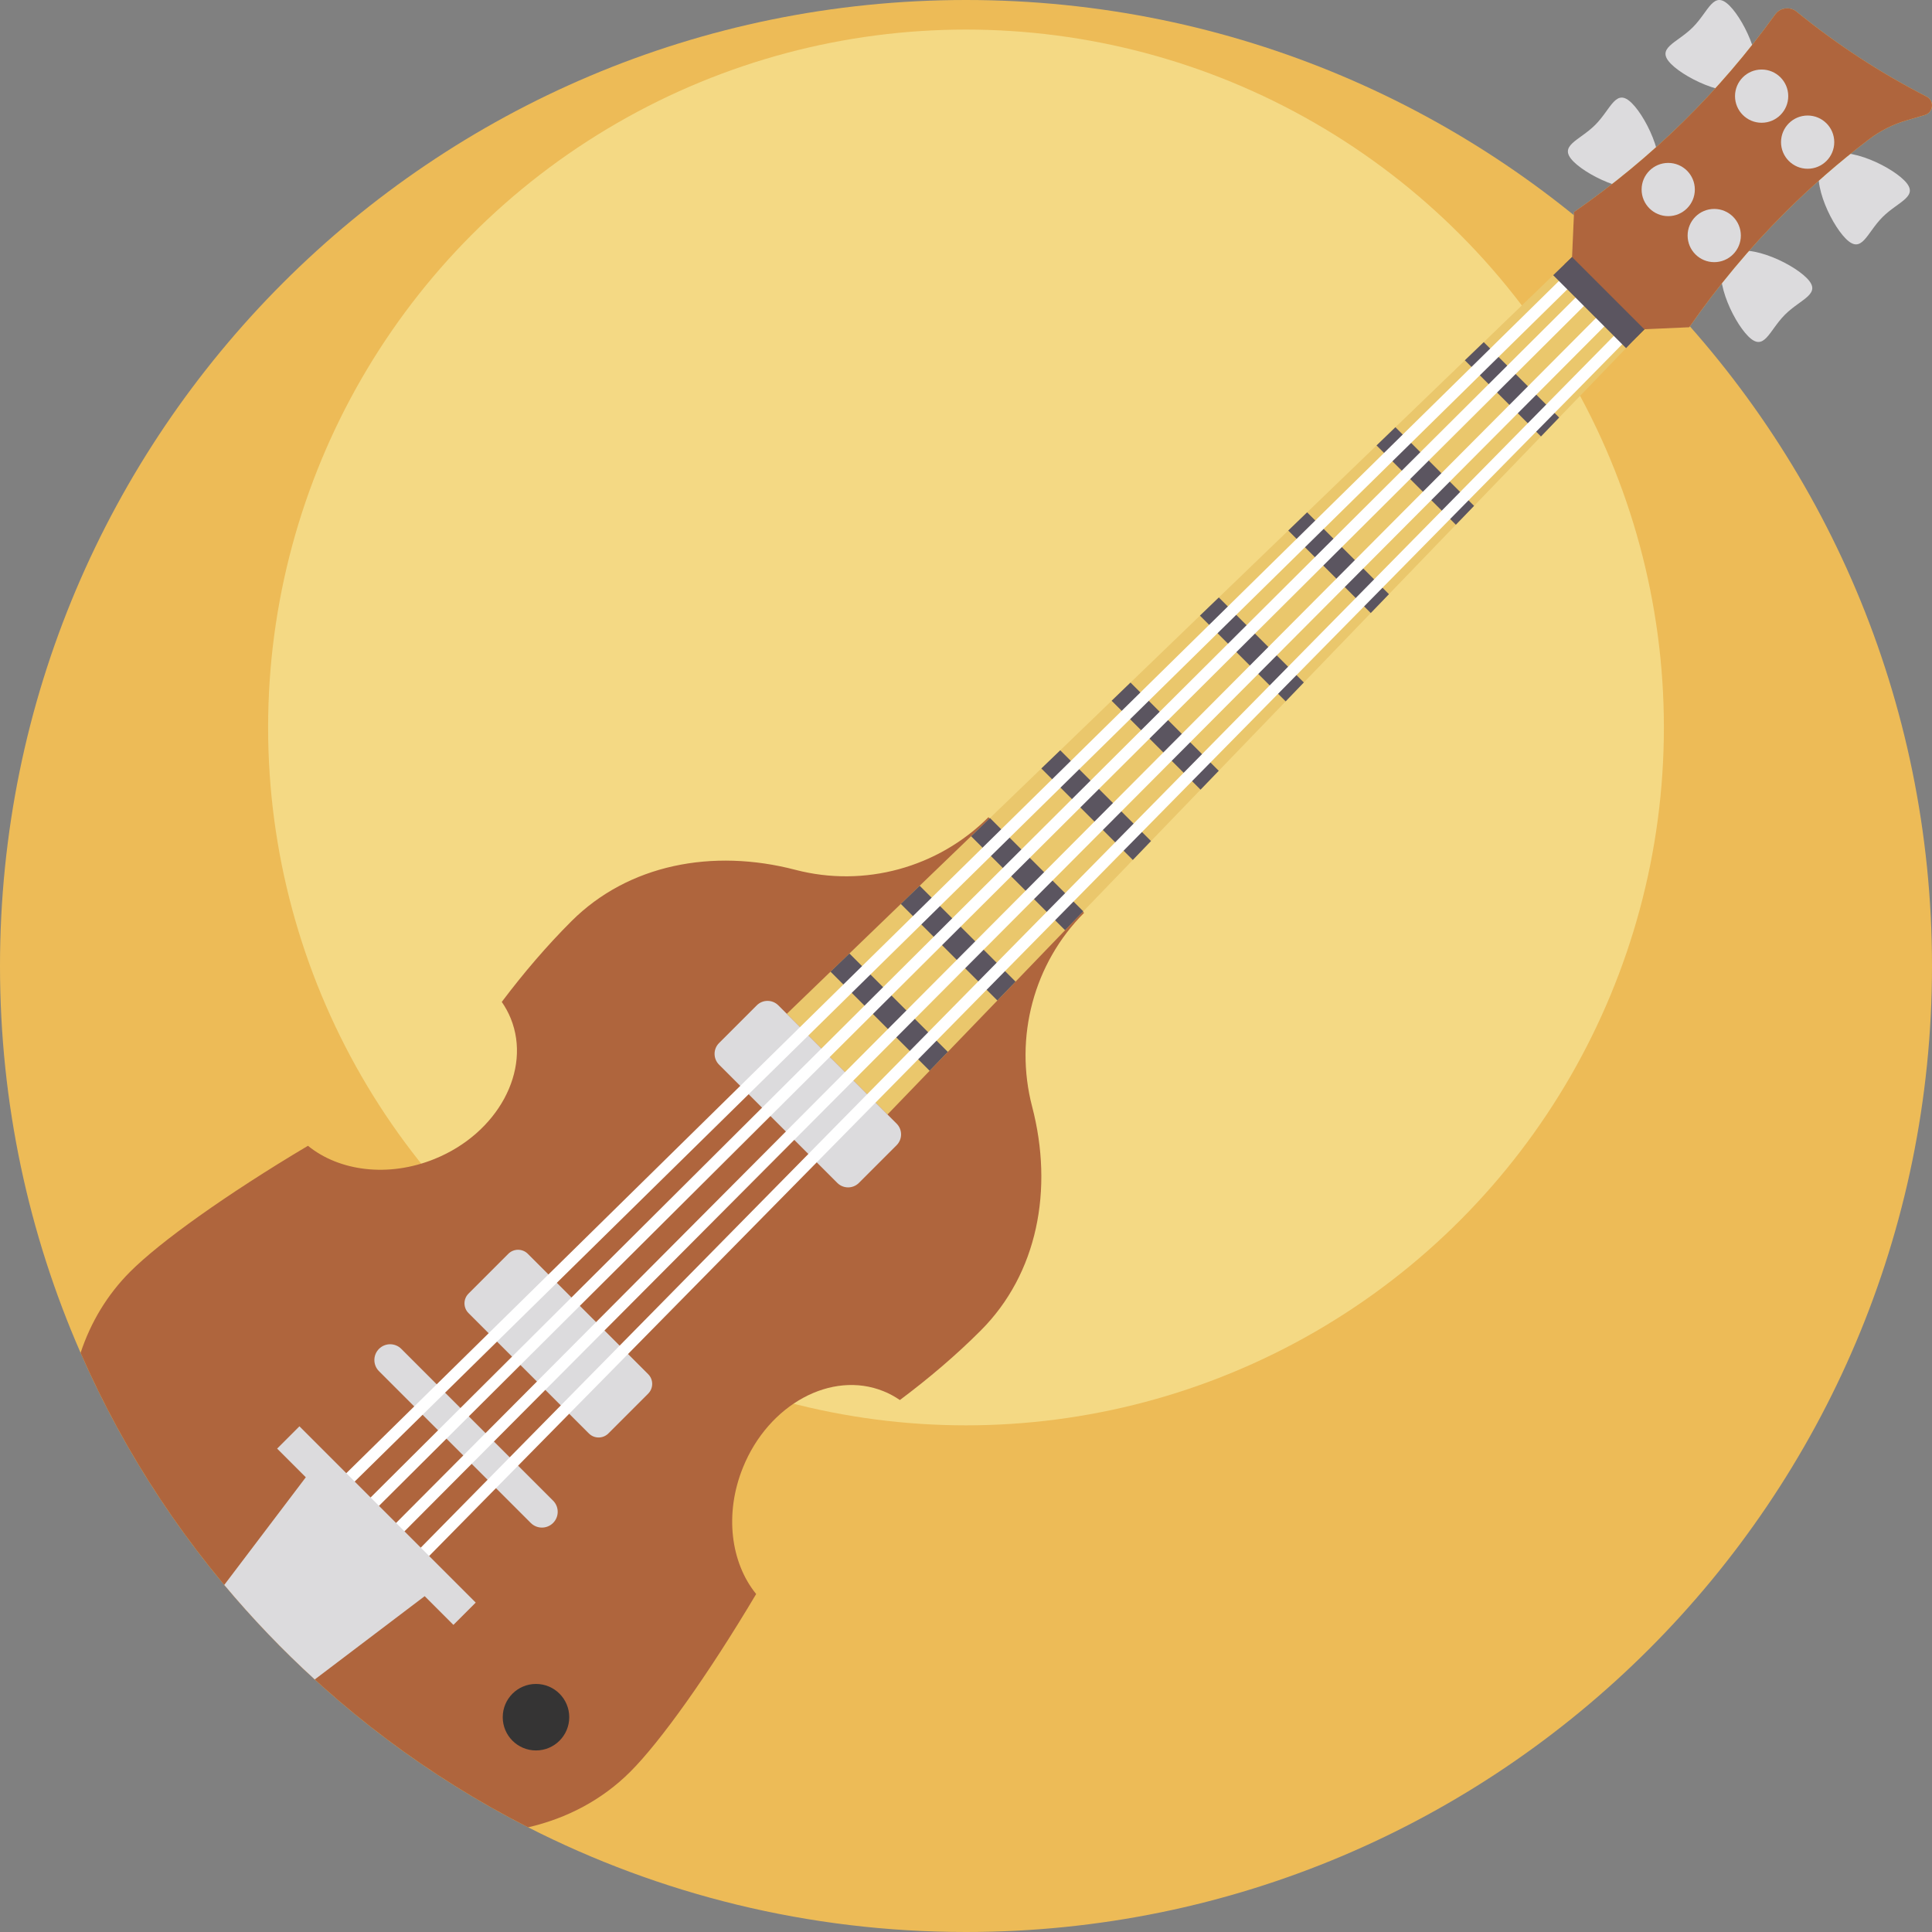 <?xml version="1.0" encoding="iso-8859-1"?>
<!-- Generator: Adobe Illustrator 19.0.0, SVG Export Plug-In . SVG Version: 6.00 Build 0)  -->
<svg version="1.1" id="Capa_1" xmlns="http://www.w3.org/2000/svg" xmlns:xlink="http://www.w3.org/1999/xlink" x="0px" y="0px"
	 viewBox="0 0 512 512" style="enable-background:new 0 0 512 512;" xml:space="preserve">
<rect x="0" y="0" width="512" height="512" fill="#808080" stroke="none"/>
<path style="fill:#EDBB57;" d="M512,256c0,141.385-114.615,256-256,256c-41.775,0-81.199-10-116.036-27.742
	c-20.616-10.501-39.633-23.719-56.55-39.184c-8.537-7.795-16.551-16.175-23.98-25.057c-15.423-18.474-28.306-39.163-38.076-61.503
	C7.617,327.126,0,292.456,0,256C0,114.615,114.615,0,256,0S512,114.615,512,256z"/>
<circle style="fill:#F4D984;" cx="256" cy="192.784" r="184.947"/>
<g>
	<path style="fill:#DCDBDD;" d="M464.079,22.708c4.272-4.272-1.458-16.927-5.73-21.199s-5.468,1.458-9.74,5.73
		s-10.002,5.468-5.73,9.739C447.152,21.25,459.807,26.979,464.079,22.708z"/>
	<path style="fill:#DCDBDD;" d="M483.427,42.056c4.272-4.272,16.927,1.458,21.199,5.73s-1.458,5.468-5.73,9.739
		c-4.272,4.272-5.468,10.002-9.74,5.73C484.885,58.983,479.156,46.328,483.427,42.056z"/>
	<path style="fill:#DCDBDD;" d="M438.218,48.569c4.272-4.272-1.458-16.927-5.73-21.199s-5.468,1.458-9.74,5.73
		c-4.272,4.272-10.002,5.468-5.73,9.739C421.289,47.111,433.946,52.842,438.218,48.569z"/>
	<path style="fill:#DCDBDD;" d="M457.566,67.917c4.272-4.272,16.927,1.458,21.199,5.73c4.272,4.272-1.458,5.468-5.73,9.739
		c-4.272,4.272-5.468,10.002-9.74,5.73C459.024,84.845,453.294,72.189,457.566,67.917z"/>
</g>
<path style="fill:#AF653D;" d="M273.523,293.251c5.736,21.953,1.442,44.304-13.636,59.371c-6.416,6.426-13.667,12.612-21.41,18.401
	c-1.337-0.909-2.779-1.714-4.326-2.33c-13.782-5.59-30.469,3.448-37.251,20.187c-4.984,12.278-3.239,25.276,3.49,33.552
	c-12.925,21.734-25.454,39.194-33.343,47.083c-7.471,7.471-16.771,12.351-27.084,14.743
	C87.301,457.425,45.15,412.902,21.358,358.515c2.685-8.108,7.064-15.423,13.166-21.525c7.889-7.889,25.36-20.417,47.083-33.343
	c8.276,6.729,21.274,8.474,33.552,3.49c16.739-6.781,25.778-23.458,20.187-37.251c-0.637-1.567-1.442-3.02-2.372-4.368
	c5.789-7.69,11.975-14.911,18.442-21.368c15.067-15.067,37.418-19.372,59.371-13.636c18.307,4.775,37.784-0.575,51.158-13.949
	l25.349,25.349C273.92,255.289,268.748,274.944,273.523,293.251z"/>
<g>
	<path style="fill:#DCDBDD;" d="M171.767,369.334l-10.542,10.542c-1.428,1.428-3.744,1.428-5.171,0l-31.889-31.889
		c-1.428-1.428-1.428-3.744,0-5.171l10.542-10.542c1.428-1.428,3.744-1.428,5.171,0l31.889,31.889
		C173.195,365.59,173.195,367.905,171.767,369.334z"/>
	<path style="fill:#DCDBDD;" d="M140.661,403.601l-40.223-40.223c-1.632-1.632-1.632-4.279,0-5.911l0,0
		c1.632-1.632,4.279-1.632,5.911,0l40.223,40.223c1.632,1.632,1.632,4.279,0,5.911l0,0
		C144.94,405.233,142.293,405.233,140.661,403.601z"/>
	<path style="fill:#DCDBDD;" d="M115.952,420.415l-32.538,24.66c-8.537-7.795-16.551-16.175-23.98-25.057l24.189-31.932
		L115.952,420.415z"/>
</g>
<circle style="fill:#353434;" cx="142.043" cy="455.074" r="8.813"/>
<rect x="412.634" y="73.502" transform="matrix(-0.707 -0.707 0.707 -0.707 672.589 433.958)" width="27.072" height="8.358"/>
<path style="fill:#EAC76C;" d="M510.095,30.481l-4.891,1.434c-3.568,1.042-6.916,2.733-9.871,4.98
	c-7.913,6.022-15.39,12.539-22.38,19.528c-9.287,9.287-17.733,19.417-25.283,30.307l-11.918,0.525l-1.921,1.995l-2.904,3.007
	l-17.732,18.398l-4.817,5.009l-17.734,18.398l-4.824,5.002l-17.733,18.398l-4.824,5.002l-17.733,18.398l-4.817,5.009l-17.733,18.398
	l-4.824,5.002l-13.129,13.617l-4.817,5.009l-13.129,13.617l-4.825,5.002l-13.122,13.624l-4.824,5.002l-13.129,13.617l-4.817,5.009
	l-11.172,11.585l-26.68-26.68l11.585-11.171l5.009-4.817l13.617-13.129l5.002-4.825l13.624-13.122l5.002-4.824l13.617-13.129
	l5.009-4.817l13.617-13.129l5.002-4.824l18.397-17.733l5.009-4.817l18.398-17.733l5.002-4.825l18.397-17.732l5.002-4.824
	l18.398-17.733l5.009-4.817l18.397-17.733l3.007-2.904l1.995-1.921l0.525-11.918c20.695-14.341,38.612-31.948,53.301-52.356
	c0.133-0.178,0.266-0.34,0.414-0.488c1.404-1.404,3.679-1.552,5.268-0.258c5.32,4.345,10.884,8.401,16.624,12.162
	c5.748,3.753,11.703,7.211,17.821,10.343C512.681,26.683,512.393,29.808,510.095,30.481z"/>
<path style="fill:#AF653D;" d="M510.095,30.481l-4.891,1.434c-3.568,1.042-6.916,2.733-9.871,4.98
	c-7.913,6.022-15.39,12.539-22.38,19.528c-9.287,9.287-17.733,19.417-25.283,30.307l-11.918,0.525l-1.921,1.995l-19.218-19.218
	l1.995-1.921l0.525-11.918c20.695-14.341,38.612-31.948,53.301-52.356c0.133-0.178,0.266-0.34,0.414-0.488
	c1.404-1.404,3.679-1.552,5.268-0.258c5.32,4.345,10.884,8.401,16.624,12.162c5.748,3.753,11.703,7.211,17.821,10.343
	C512.681,26.683,512.393,29.808,510.095,30.481z"/>
<g>
	<circle style="fill:#DCDBDD;" cx="466.85" cy="25.479" r="7.053"/>
	<circle style="fill:#DCDBDD;" cx="442.096" cy="50.228" r="7.053"/>
	<circle style="fill:#DCDBDD;" cx="454.29" cy="62.421" r="7.053"/>
	<circle style="fill:#DCDBDD;" cx="479.044" cy="37.669" r="7.053"/>
</g>
<g>
	<polygon style="fill:#5B5560;" points="408.376,115.663 388.198,95.485 393.209,90.668 413.194,110.654 	"/>
	<polygon style="fill:#5B5560;" points="385.82,139.062 364.799,118.042 369.801,113.218 390.645,134.06 	"/>
	<polygon style="fill:#5B5560;" points="363.263,162.462 341.4,140.599 346.401,135.774 368.087,157.46 	"/>
	<polygon style="fill:#5B5560;" points="340.713,185.869 317.993,163.149 323.002,158.331 345.53,180.859 	"/>
	<polygon style="fill:#5B5560;" points="318.156,209.268 294.593,185.707 299.595,180.881 322.98,204.266 	"/>
	<polygon style="fill:#5B5560;" points="300.209,227.895 275.967,203.653 280.976,198.836 305.026,222.885 	"/>
	<polygon style="fill:#5B5560;" points="282.254,246.514 257.348,221.607 262.35,216.783 287.079,241.512 	"/>
	<polygon style="fill:#5B5560;" points="264.308,265.141 238.722,239.554 243.723,234.729 269.132,260.139 	"/>
	<polygon style="fill:#5B5560;" points="246.361,283.767 220.094,257.5 225.104,252.683 251.178,278.758 	"/>
</g>
<path style="fill:#DCDBDD;" d="M237.61,303.491l-9.994,9.994c-1.579,1.579-4.14,1.579-5.72,0l-31.342-31.342
	c-1.579-1.579-1.579-4.14,0-5.72l9.994-9.994c1.579-1.579,4.14-1.579,5.72,0l31.342,31.342
	C239.189,299.351,239.189,301.911,237.61,303.491z"/>
<g>
	
		<rect x="251.755" y="3.878" transform="matrix(-0.701 -0.713 0.713 -0.701 264.533 577.968)" style="fill:#FFFFFF;" width="3.135" height="459.398"/>
	
		<rect x="257.408" y="9.532" transform="matrix(-0.706 -0.709 0.709 -0.706 272.136 591.553)" style="fill:#FFFFFF;" width="3.135" height="459.407"/>
	
		<rect x="35.096" y="243.496" transform="matrix(0.706 -0.709 0.709 0.706 -95.695 259.835)" style="fill:#FFFFFF;" width="459.407" height="3.135"/>
	
		<rect x="40.715" y="249.13" transform="matrix(0.702 -0.713 0.713 0.702 -97.941 267.569)" style="fill:#FFFFFF;" width="459.431" height="3.135"/>
</g>
<rect x="66.752" y="400.067" transform="matrix(-0.707 -0.707 0.707 -0.707 -115.492 760.655)" style="fill:#DCDBDD;" width="66.079" height="8.359"/>
<polygon style="fill:#5B5560;" points="430.926,92.256 411.606,72.935 416.608,68.111 435.752,87.254 "/>
<g>
</g>
<g>
</g>
<g>
</g>
<g>
</g>
<g>
</g>
<g>
</g>
<g>
</g>
<g>
</g>
<g>
</g>
<g>
</g>
<g>
</g>
<g>
</g>
<g>
</g>
<g>
</g>
<g>
</g>
</svg>
